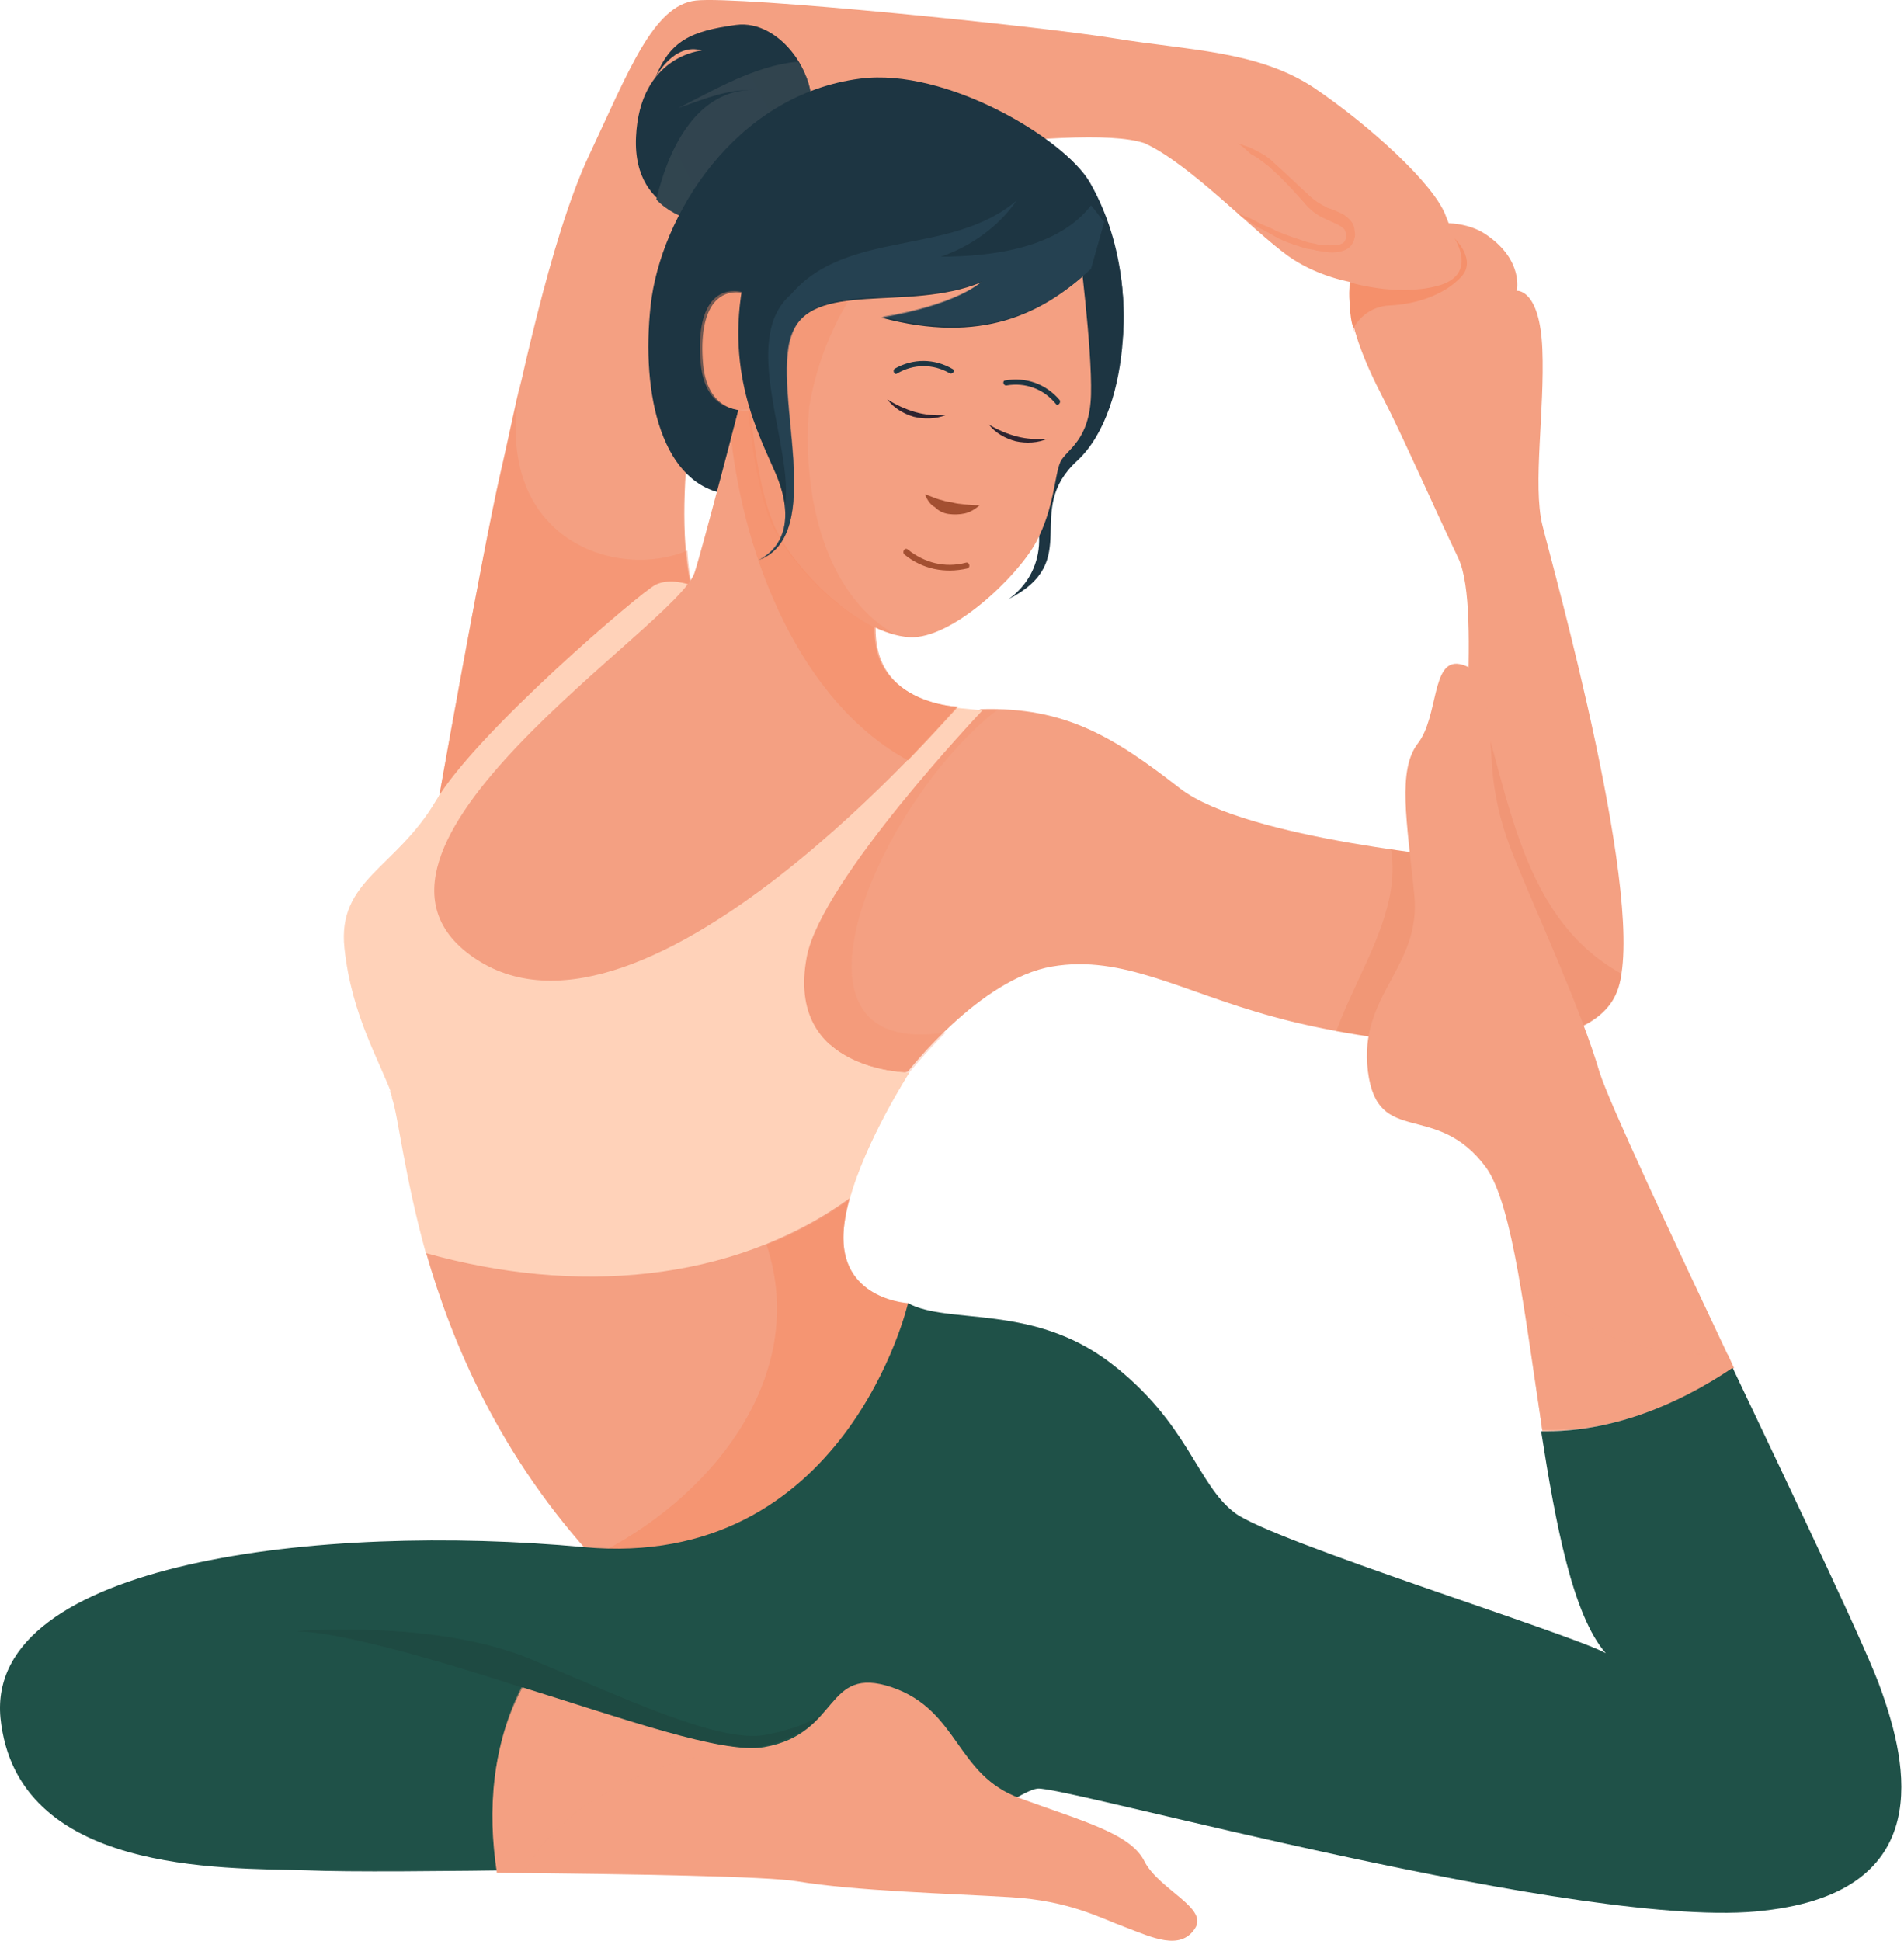 <svg width="467" height="476" viewBox="0 0 467 476" fill="none" xmlns="http://www.w3.org/2000/svg">
<path d="M240.668 173.902C261.312 173.304 273.28 180.781 289.437 193.343C305.593 205.905 361.244 210.69 361.244 210.69C356.158 198.727 363.937 149.974 357.654 136.814C351.371 123.654 343.891 106.606 339.403 97.932C334.915 89.258 327.734 74.304 332.521 65.032C337.308 56.059 355.559 51.273 364.535 57.554C373.81 63.835 372.015 71.313 372.015 71.313C372.015 71.313 377.7 70.714 378.298 85.669C378.897 100.624 375.905 118.869 378.298 128.739C380.692 138.609 404.628 223.252 396.549 243.291C388.471 263.331 334.316 255.554 312.176 249.273C290.035 243.291 275.375 234.02 258.021 237.01C240.369 240.001 222.716 262.733 222.716 262.733C222.716 262.733 184.419 277.986 187.411 231.627C186.214 218.168 205.662 187.959 205.662 187.959L240.668 173.902Z" fill="#F4A082"/>
<path opacity="0.3" d="M244.857 173.902C243.361 173.902 242.164 173.902 240.668 173.902L205.961 188.259C205.961 188.259 186.214 218.467 187.71 231.926C184.419 278.286 223.015 263.032 223.015 263.032C223.015 263.032 226.605 258.546 231.991 253.162C187.411 260.041 216.134 195.736 244.857 173.902Z" fill="url(#paint0_linear_20_37)"/>
<path d="M106.628 201.418C106.628 201.418 118.296 135.319 122.784 115.878C127.272 96.437 134.752 59.05 144.326 38.412C154.2 17.476 160.184 1.325 170.656 0.128C181.128 -1.068 255.029 6.409 273.28 9.4C291.531 12.391 308.286 12.391 322.049 21.364C335.812 30.636 351.969 45.292 354.662 53.068C357.654 60.844 360.945 65.929 349.575 68.92C338.206 71.911 324.443 68.92 315.766 62.639C307.089 56.358 291.83 40.207 280.76 35.122C264.005 29.44 198.182 42.6 183.82 38.113C183.82 38.113 181.128 55.76 176.041 71.313C170.955 86.866 164.073 126.645 170.356 146.983C176.939 167.023 106.628 201.418 106.628 201.418Z" fill="#F4A082"/>
<path opacity="0.55" d="M127.871 92.848C125.776 101.521 124.28 109.597 122.784 115.878C118.296 135.319 106.628 201.419 106.628 201.419C106.628 201.419 177.238 167.322 170.656 146.984C169.459 143.394 168.86 139.506 168.561 135.02C150.909 142.497 119.493 132.029 127.871 92.848Z" fill="url(#paint1_linear_20_37)"/>
<path d="M198.182 28.243C201.473 19.569 191.599 4.615 180.529 6.11C169.459 7.606 164.373 9.998 160.782 18.971C160.782 18.971 165.27 10.297 172.152 12.391C172.152 12.391 156.893 13.588 155.995 33.627C155.097 53.666 174.545 53.965 174.545 53.965L198.182 28.243Z" fill="#1D3542"/>
<path d="M195.686 15.128C185.214 16.026 174.742 22.307 166.365 26.494C173.246 24.101 178.033 22.008 184.915 22.008C171.451 22.008 164.27 35.168 160.979 48.926C166.365 54.609 174.742 54.908 174.742 54.908L198.379 28.887C199.875 24.699 198.678 19.316 195.686 15.128Z" fill="url(#paint2_linear_20_37)"/>
<path d="M179.033 121.261C162.278 119.467 157.192 96.736 159.585 74.902C161.979 53.068 180.23 23.159 211.047 19.27C231.991 16.578 261.013 33.926 267.296 44.693C277.768 62.938 275.375 82.678 275.375 82.678L179.033 121.261Z" fill="#1D3542"/>
<path d="M270.587 54.563C278.067 65.929 278.067 100.026 264.304 112.887C250.541 125.449 266.099 137.412 247.25 146.983C247.25 146.983 257.722 140.702 254.132 126.645C250.541 112.289 258.32 69.518 258.32 69.518L270.587 54.563Z" fill="#1D3542"/>
<path opacity="0.3" d="M360.047 163.733C359.748 181.977 357.953 203.213 360.945 210.69C360.945 210.69 352.567 210.092 341.198 208.298C343.591 223.551 333.419 237.609 327.734 252.863C353.166 257.648 390.266 259.742 396.549 243.292C397.148 242.095 397.447 240.6 397.746 238.805C371.118 224.15 369.921 190.352 360.047 163.733Z" fill="url(#paint3_linear_20_37)"/>
<path d="M208.354 294.137C212.244 279.781 223.015 263.032 223.015 263.032C223.015 263.032 192.497 263.032 197.883 234.618C201.473 215.775 240.967 174.201 240.967 174.201L234.983 173.603L188.308 178.089L169.16 143.394C169.16 143.394 164.373 141.6 160.782 143.394C157.192 145.189 116.8 179.585 106.927 196.334C97.053 213.083 82.692 215.775 84.487 232.524C86.282 249.273 93.164 260.041 96.455 269.313C97.951 273.5 99.447 288.156 104.832 307.597C140.736 317.467 179.332 314.775 208.354 294.137Z" fill="#FFD2B9"/>
<path d="M95.557 267.518C95.856 268.117 96.156 268.715 96.156 269.313C97.652 273.5 99.148 288.156 104.533 307.597C140.736 317.766 179.332 315.074 208.354 294.138C212.244 279.781 223.015 263.032 223.015 263.032C223.015 263.032 211.346 263.032 203.567 256.153C178.734 285.464 129.965 281.875 95.557 267.518Z" fill="#FFD2B9"/>
<path d="M104.533 307.298C110.816 329.131 122.485 357.246 146.72 383.267C146.72 383.267 209.551 393.437 223.015 319.56C223.015 319.56 206.858 318.962 206.858 303.409C206.858 300.418 207.457 297.128 208.354 293.838C179.332 314.775 140.736 317.467 104.533 307.298Z" fill="#F4A082"/>
<path opacity="0.7" d="M206.859 303.709C206.859 300.718 207.457 297.428 208.354 294.138C202.071 298.624 195.19 302.512 188.009 305.204C198.78 337.805 173.947 368.014 145.224 381.772C145.822 382.37 146.122 382.969 146.72 383.567C146.72 383.567 207.756 394.932 223.015 319.86C223.015 319.561 206.859 318.962 206.859 303.709Z" fill="url(#paint4_linear_20_37)"/>
<path d="M425.272 335.413C409.714 302.512 394.754 270.509 392.361 263.032C387.873 247.778 377.401 225.047 371.417 210.391C365.433 195.736 366.031 186.763 365.433 179.286C364.535 172.107 364.535 164.032 357.953 162.835C351.071 161.639 352.867 175.697 347.78 182.277C342.694 188.857 345.087 201.419 346.883 219.364C348.678 237.31 333.12 243.89 335.513 262.733C337.907 281.576 352.268 269.612 364.535 286.361C371.118 295.633 374.11 323.748 378.298 350.666C395.352 351.264 411.21 344.684 425.272 335.413Z" fill="#F4A082"/>
<path opacity="0.7" d="M372.614 313.28C374.708 324.645 376.503 337.805 378.298 350.965C395.352 351.264 411.21 344.684 425.272 335.412C424.674 334.216 424.375 333.319 423.776 332.122C404.927 332.721 385.479 326.739 372.614 313.28Z" fill="#F4A082"/>
<path d="M461.475 414.672C458.483 405.699 441.429 370.107 424.973 335.412C411.21 344.684 395.053 351.264 377.999 350.965C381.589 373.996 385.778 396.128 393.856 405.4C386.077 400.914 311.877 377.884 302.901 371.005C293.626 364.125 291.531 348.872 272.383 334.216C253.234 319.561 232.589 324.944 222.716 319.561C222.716 319.561 207.457 385.361 143.13 379.379C78.802 373.397 -3.477 382.968 0.114 421.252C4.003 459.536 54.268 458.041 75.212 458.639C95.856 459.536 167.664 457.742 198.481 457.742C228.999 457.742 248.148 439.497 254.431 438.6C260.415 437.702 389.668 473.893 432.752 468.509C475.238 463.724 467.758 432.319 461.475 414.672Z" fill="#1F5148"/>
<path d="M181.726 98.231C181.726 98.231 172.152 135.02 170.357 140.403C166.467 153.264 76.708 208.896 116.8 235.216C158.688 262.733 234.684 173.304 234.684 173.304C234.684 173.304 220.622 172.705 215.834 161.938C211.346 151.171 219.425 133.823 219.425 133.823C219.425 133.823 199.977 93.147 181.726 98.231Z" fill="#F4A082"/>
<path opacity="0.7" d="M216.134 161.938C211.646 151.171 219.724 133.823 219.724 133.823C219.724 133.823 200.276 93.147 181.726 98.231C181.726 98.231 181.128 100.325 179.332 107.503C182.624 137.113 196.387 172.107 222.716 186.464C230.196 178.687 234.983 173.304 234.983 173.304C234.983 173.304 220.622 173.005 216.134 161.938Z" fill="url(#paint5_linear_20_37)"/>
<path d="M264.603 59.947C264.603 59.947 267.895 85.37 267.595 96.736C267.296 108.101 261.612 110.195 260.116 113.186C258.62 116.476 258.62 124.551 254.132 132.926C249.644 141.301 233.487 156.853 223.015 156.255C210.449 155.358 195.788 140.403 190.702 130.533C185.616 120.962 184.12 100.624 184.12 100.624C184.12 100.624 173.648 102.418 172.451 89.258C171.254 75.799 176.041 68.023 186.812 73.406C186.812 73.406 188.608 42.899 223.913 42.301C258.62 41.403 264.603 59.947 264.603 59.947Z" fill="#F4A082"/>
<path opacity="0.4" d="M198.481 99.727C202.67 75.201 217.63 57.854 237.077 42.899C233.188 42.301 228.401 42.002 223.314 42.002C188.009 42.6 186.214 73.107 186.214 73.107C175.443 67.724 170.656 75.5 171.852 88.959C173.049 102.419 183.521 100.325 183.521 100.325C183.521 100.325 185.017 120.962 190.103 130.234C194.891 139.207 207.457 152.666 219.126 155.358C201.473 144.89 196.686 119.766 198.481 99.727Z" fill="url(#paint6_linear_20_37)"/>
<path d="M267.296 66.228C255.628 76.996 240.668 84.473 216.134 77.893C216.134 77.893 232.889 75.5 240.668 69.219C222.716 76.697 198.78 68.322 193.993 82.379C189.206 96.437 202.969 131.431 185.915 137.413C185.915 137.413 197.284 133.225 190.403 116.476C186.214 106.606 177.238 90.754 182.923 66.228C188.608 41.703 208.654 30.636 234.983 33.627C261.312 36.917 270.887 54.564 270.887 54.564L267.296 66.228Z" fill="#1D3542"/>
<path d="M242.558 104.12C244.8 105.456 247.035 106.408 249.495 107.048C251.841 107.652 254.33 107.791 256.927 107.581C254.574 108.632 251.745 108.769 249.133 108.209C246.559 107.534 244.085 106.125 242.558 104.12Z" fill="#2E2430"/>
<path d="M217.638 97.92C219.841 99.322 222.048 100.338 224.488 101.049C226.815 101.721 229.298 101.933 231.901 101.799C229.518 102.78 226.686 102.835 224.092 102.199C221.538 101.45 219.107 99.969 217.638 97.92Z" fill="#2E2430"/>
<path d="M259.9 98.088C256.557 94.145 251.631 92.389 246.546 93.292C245.773 93.388 246.08 94.613 246.854 94.517C251.497 93.717 255.984 95.354 258.998 99.069C259.43 99.631 260.328 98.761 259.9 98.088Z" fill="#1D3542"/>
<path d="M219.471 90.394C223.967 87.843 229.197 87.892 233.66 90.492C234.352 90.848 233.642 91.893 232.948 91.535C228.865 89.185 224.09 89.176 219.979 91.625C219.381 92.004 218.838 90.878 219.471 90.394Z" fill="#1D3542"/>
<path d="M226.869 121.214C228.113 121.586 229.14 122.113 230.23 122.439C231.317 122.764 232.407 123.09 233.399 123.166C234.489 123.492 235.481 123.568 236.629 123.69C237.779 123.814 238.927 123.936 240.292 123.903C239.151 124.885 237.917 125.618 236.648 125.9C235.377 126.182 234.012 126.215 232.708 126.046C231.404 125.876 230.221 125.302 229.313 124.369C228.286 123.842 227.44 122.707 226.869 121.214Z" fill="#A34F31"/>
<path d="M221.893 136.029C226.278 139.585 231.776 140.64 237.199 139.411C238.215 139.145 237.71 137.676 236.867 137.993C231.791 139.324 226.738 138.024 222.648 134.743C221.888 134.142 221.133 135.428 221.893 136.029Z" fill="#A34F31"/>
<path d="M185.914 137.114C185.616 137.412 185.914 137.114 185.914 137.114V137.114Z" fill="url(#paint7_linear_20_37)"/>
<path opacity="0.47" d="M267.595 50.376C259.517 60.844 243.36 62.938 230.794 62.938C237.676 60.545 244.557 56.059 249.344 49.18C233.188 62.938 207.756 56.059 193.993 72.21C181.128 83.276 194.891 109.896 192.497 124.252C193.395 133.524 187.411 136.515 186.214 137.113C202.969 130.832 189.206 96.137 194.292 82.08C199.079 68.023 223.015 76.397 240.967 68.92C233.188 75.201 216.433 77.594 216.433 77.594C240.967 84.174 255.927 76.696 267.595 65.929L270.887 54.264C270.587 54.563 269.69 52.769 267.595 50.376Z" fill="url(#paint8_linear_20_37)"/>
<g opacity="0.7">
<path d="M303.499 35.122C303.499 35.122 304.397 35.421 306.192 36.02C307.089 36.319 307.987 36.917 309.184 37.515C310.381 38.113 311.577 39.011 312.774 40.207C315.168 42.301 317.86 44.992 320.852 47.684C322.348 49.18 323.844 50.077 325.64 50.974C326.537 51.273 327.435 51.572 328.632 52.171C329.529 52.47 330.726 53.367 331.624 54.563C331.923 55.162 332.222 55.76 332.222 56.358C332.222 56.657 332.521 57.554 332.222 58.452C331.923 59.947 330.726 61.144 329.529 61.443C327.136 62.34 325.041 61.742 322.947 61.443C322.049 61.144 321.152 61.144 319.955 60.844C319.057 60.545 318.16 60.246 317.262 59.947C315.467 59.349 313.971 58.751 312.475 57.853C310.979 56.956 309.782 56.358 308.585 55.76C307.389 55.162 306.491 54.264 305.893 53.965C304.995 53.367 304.397 53.068 304.097 52.769C303.798 52.47 303.499 52.171 303.499 52.171C303.499 52.171 304.397 52.769 306.192 53.367C307.089 53.666 307.987 54.264 309.184 54.862C310.381 55.461 311.577 55.76 313.073 56.657C314.569 57.255 316.065 57.853 317.86 58.452C318.758 58.751 319.656 59.05 320.553 59.349C321.451 59.648 322.348 59.648 323.246 59.947C325.041 60.246 327.136 60.246 328.632 59.947C329.529 59.648 329.828 59.349 330.128 58.452C330.128 58.153 330.128 57.853 330.128 57.255C330.128 56.956 329.828 56.657 329.828 56.358C328.931 55.162 326.836 54.563 325.041 53.666C322.947 52.769 321.152 51.273 319.955 49.778C317.262 46.787 314.869 44.095 312.475 42.002C311.278 40.805 310.081 39.908 309.184 39.31C308.286 38.412 307.089 38.113 306.491 37.515C304.397 35.421 303.499 35.122 303.499 35.122Z" fill="url(#paint9_linear_20_37)"/>
</g>
<path d="M356.756 58.452C356.756 58.452 362.74 67.424 352.567 70.116C342.395 72.808 331.025 69.219 331.025 69.219C331.025 69.219 330.726 75.799 331.624 79.388C332.82 83.276 331.923 80.585 331.923 80.585C331.923 80.585 334.316 75.201 340.899 74.902C347.481 74.603 354.363 72.21 358.252 68.023C362.441 63.835 356.756 58.452 356.756 58.452Z" fill="url(#paint10_linear_20_37)"/>
<path opacity="0.2" d="M127.871 413.775C127.871 413.775 86.881 400.017 72.519 400.017C72.519 400.017 106.628 397.026 130.264 406.896C153.901 416.766 176.64 427.533 187.71 425.44C198.78 423.346 202.371 419.757 202.371 419.757C202.371 419.757 198.182 426.337 184.419 428.73C170.057 430.823 127.871 413.775 127.871 413.775Z" fill="#192E2A"/>
<path d="M121.887 459.237C155.696 459.536 188.607 460.134 195.489 461.331C209.85 463.724 233.188 464.322 247.848 465.219C262.509 466.116 269.69 470.304 276.272 472.696C282.555 475.089 289.437 478.379 293.027 472.995C296.618 467.911 284.35 463.424 280.76 456.545C277.469 449.666 265.8 446.675 250.242 440.992C234.385 435.31 235.282 419.458 218.826 413.775C202.071 408.092 206.26 425.14 187.411 428.43C177.238 430.225 152.405 421.252 128.17 413.775C120.69 427.832 119.493 443.983 121.887 459.237Z" fill="#F4A082"/>
<path opacity="0.5" d="M180.529 428.43C168.262 427.234 147.917 420.056 127.871 413.775C120.69 427.832 119.792 443.684 121.887 459.237C123.981 459.237 126.375 459.237 128.469 459.237C139.24 440.095 160.184 432.917 180.529 428.43Z" fill="#F4A082"/>
<defs>
<linearGradient id="paint0_linear_20_37" x1="609.813" y1="25.377" x2="-496.611" y2="586.359" gradientUnits="userSpaceOnUse">
<stop offset="0.005" stop-color="#F5906B"/>
<stop offset="0.747" stop-color="#F5906B"/>
</linearGradient>
<linearGradient id="paint1_linear_20_37" x1="558.204" y1="-76.372" x2="-548.177" y2="484.589" gradientUnits="userSpaceOnUse">
<stop offset="0.005" stop-color="#F5906B"/>
<stop offset="0.747" stop-color="#F5906B"/>
</linearGradient>
<linearGradient id="paint2_linear_20_37" x1="526.153" y1="-139.68" x2="-580.285" y2="421.309" gradientUnits="userSpaceOnUse">
<stop stop-color="#313F46"/>
<stop offset="1" stop-color="#305062"/>
</linearGradient>
<linearGradient id="paint3_linear_20_37" x1="635.211" y1="75.469" x2="-471.216" y2="636.453" gradientUnits="userSpaceOnUse">
<stop offset="0.005" stop-color="#EA7951"/>
<stop offset="0.747" stop-color="#F5906B"/>
</linearGradient>
<linearGradient id="paint4_linear_20_37" x1="650.455" y1="105.549" x2="-455.953" y2="666.523" gradientUnits="userSpaceOnUse">
<stop offset="0.005" stop-color="#F5906B"/>
<stop offset="0.747" stop-color="#F5906B"/>
</linearGradient>
<linearGradient id="paint5_linear_20_37" x1="573.714" y1="-45.831" x2="-532.714" y2="515.154" gradientUnits="userSpaceOnUse">
<stop offset="0.005" stop-color="#F5906B"/>
<stop offset="0.747" stop-color="#F5906B"/>
</linearGradient>
<linearGradient id="paint6_linear_20_37" x1="558.987" y1="-74.827" x2="-547.385" y2="486.129" gradientUnits="userSpaceOnUse">
<stop offset="0.005" stop-color="#F5906B"/>
<stop offset="0.747" stop-color="#F5906B"/>
</linearGradient>
<linearGradient id="paint7_linear_20_37" x1="567.637" y1="-55.968" x2="-536.353" y2="504.489" gradientUnits="userSpaceOnUse">
<stop stop-color="#000077"/>
<stop offset="0.146" stop-color="#020087"/>
<stop offset="0.723" stop-color="#0B00C1"/>
<stop offset="1" stop-color="#0F00D8"/>
</linearGradient>
<linearGradient id="paint8_linear_20_37" x1="555.493" y1="-81.738" x2="-550.905" y2="479.231" gradientUnits="userSpaceOnUse">
<stop stop-color="#305062"/>
<stop offset="1" stop-color="#305062"/>
</linearGradient>
<linearGradient id="paint9_linear_20_37" x1="302.782" y1="48.187" x2="332.369" y2="48.187" gradientUnits="userSpaceOnUse">
<stop offset="0.005" stop-color="#F5906B"/>
<stop offset="0.747" stop-color="#F5906B"/>
</linearGradient>
<linearGradient id="paint10_linear_20_37" x1="573.379" y1="-46.476" x2="-533.042" y2="514.505" gradientUnits="userSpaceOnUse">
<stop offset="0.005" stop-color="#F5906B"/>
<stop offset="0.747" stop-color="#F5906B"/>
</linearGradient>
</defs>
</svg>
